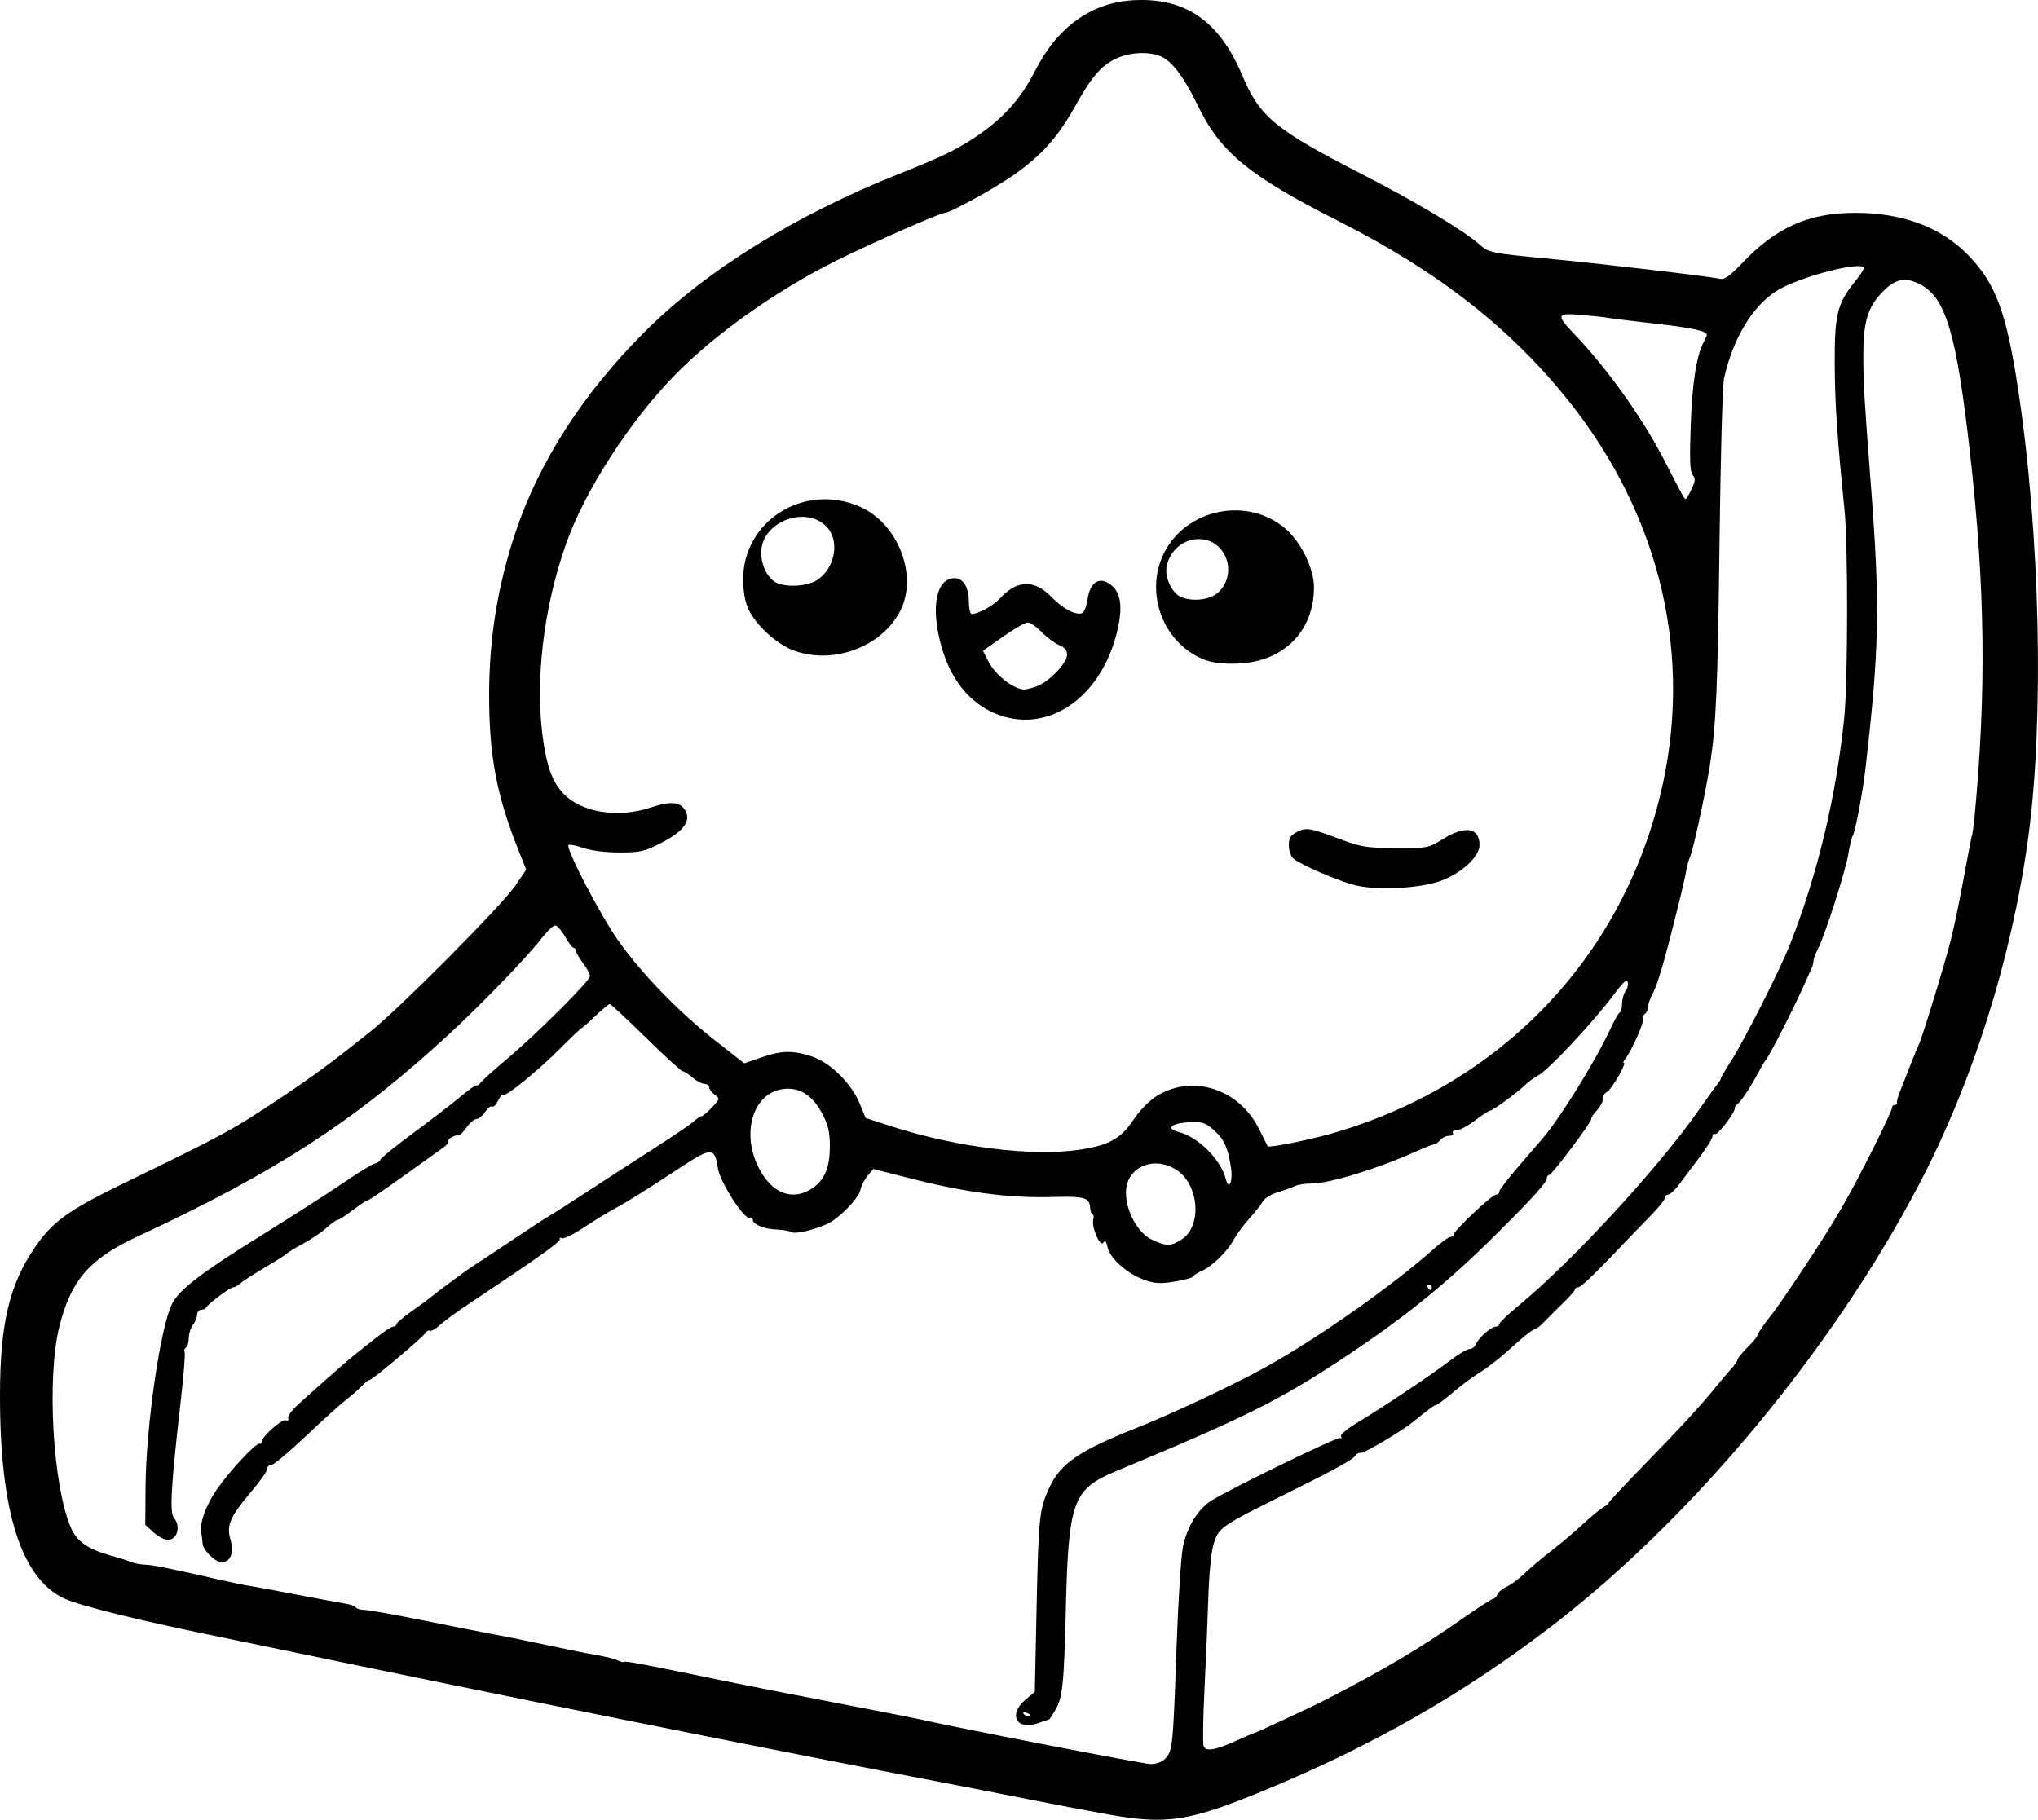 <?xml version="1.0" encoding="UTF-8" standalone="no"?>
<!-- Created with Inkscape (http://www.inkscape.org/) -->

<svg
   width="192.171mm"
   height="171.624mm"
   viewBox="0 0 192.171 171.624"
   version="1.1"
   id="svg5"
   xml:space="preserve"
   xmlns="http://www.w3.org/2000/svg"
   xmlns:svg="http://www.w3.org/2000/svg"><defs
     id="defs2" /><g
     id="layer1"
     transform="translate(-17.273,16.053)"><path
       style="fill:#000000;stroke-width:0.265"
       d="m 121.726,155.063 c -1.601,-0.284 -4.934,-0.919 -7.408,-1.412 -2.474,-0.493 -7.415,-1.455 -10.98,-2.138 -14.774,-2.83 -38.343,-7.572 -58.605,-11.792 -2.765,-0.576 -5.563,-1.155 -6.218,-1.287 -7.652,-1.545 -13.707,-3.031 -15.194,-3.73 -4.059,-1.908 -6.06,-8.247 -6.048,-19.164 0.007,-6.719 0.865,-10.378 3.26,-13.906 1.678,-2.471 3.134,-3.523 8.456,-6.112 9.522,-4.631 10.187,-4.993 14.684,-7.991 3.186,-2.124 4.911,-3.399 8.599,-6.352 2.779,-2.226 12.37,-11.897 13.6,-13.713 l 1.02,-1.507 -0.721,-1.8 c -2.063,-5.152 -2.777,-8.916 -2.777,-14.633 1.5e-4,-5.372 0.796,-10.302 2.476,-15.346 2.219,-6.66 6.384,-13.131 12.184,-18.932 5.788,-5.788 14.246,-11.037 24.051,-14.926 4.219,-1.673 5.687,-2.406 7.745,-3.865 2.212,-1.568 3.783,-3.388 5.016,-5.812 2.113,-4.154 5.296,-6.447 9.265,-6.675 4.884,-0.28 8.109,1.939 10.272,7.067 1.665,3.948 3.075,5.113 11.301,9.34 5.066,2.603 9.501,5.25 11.006,6.57 0.977,0.856 1.037,0.869 7.083,1.446 4.711,0.45 14.671,1.623 15.653,1.845 0.44,0.099 0.93,-0.247 2.117,-1.495 3.193,-3.358 6.27,-4.724 10.64,-4.724 4.462,0 8.067,1.34 10.613,3.946 2.634,2.695 3.633,5.363 4.75,12.683 2.086,13.679 2.478,31.215 0.946,42.372 -1.564,11.388 -5.281,23.142 -10.377,32.808 -8.199,15.552 -21.339,31.33 -34.537,41.47 -8.27,6.353 -16.892,11.287 -27.056,15.483 -7.17,2.96 -9.216,3.275 -14.817,2.281 z m 5.409,-5.245 c 0.706,-0.706 0.753,-1.16 1.071,-10.334 0.154,-4.438 0.434,-8.806 0.622,-9.705 0.385,-1.846 1.436,-3.544 2.662,-4.302 1.939,-1.198 11.925,-6.054 12.157,-5.911 0.139,0.086 0.174,0.029 0.077,-0.128 -0.102,-0.165 0.519,-0.703 1.48,-1.281 2.5,-1.503 7.024,-4.53 8.714,-5.829 0.826,-0.635 1.693,-1.154 1.927,-1.154 0.234,0 0.503,-0.203 0.599,-0.452 0.22,-0.573 1.424,-1.645 1.86,-1.656 0.182,-0.005 0.331,-0.112 0.331,-0.238 0,-0.127 0.846,-0.93 1.88,-1.786 5.064,-4.192 13.071,-12.882 16.913,-18.357 0.868,-1.237 1.698,-2.393 1.844,-2.569 0.146,-0.176 0.266,-0.382 0.266,-0.458 0,-0.076 0.414,-0.785 0.92,-1.576 1.32,-2.064 4.653,-8.657 5.631,-11.14 2.561,-6.502 4.327,-13.902 5.084,-21.299 0.349,-3.41 0.365,-16.311 0.024,-19.649 -0.684,-6.711 -0.902,-9.939 -0.921,-13.688 -0.024,-4.623 0.231,-5.693 1.843,-7.721 0.5,-0.629 0.91,-1.232 0.911,-1.341 0.01,-0.75 -5.83,0.726 -8.072,2.039 -2.348,1.376 -4.297,4.564 -5.125,8.384 -0.137,0.633 -0.326,7.581 -0.42,15.439 -0.164,13.732 -0.323,17.356 -0.93,21.157 -0.41,2.568 -1.56,7.865 -1.84,8.476 -0.133,0.291 -0.3,0.886 -0.371,1.323 -0.071,0.437 -0.364,1.746 -0.651,2.91 -1.292,5.235 -2.011,7.74 -2.468,8.595 -0.271,0.507 -0.493,1.125 -0.493,1.373 0,0.248 -0.125,0.529 -0.279,0.623 -0.153,0.095 -0.232,0.31 -0.176,0.479 0.11,0.327 -1.116,3.087 -1.664,3.748 -0.18,0.217 -0.246,0.395 -0.147,0.395 0.303,0 -1.216,2.605 -1.605,2.754 -0.2,0.077 -0.363,0.359 -0.363,0.627 0,0.268 -0.268,0.775 -0.595,1.127 -0.327,0.351 -0.557,0.701 -0.509,0.777 0.118,0.19 -3.719,5.298 -3.979,5.298 -0.115,0 -0.208,0.12 -0.208,0.267 0,0.408 -1.146,1.691 -4.489,5.03 -4.898,4.891 -8.899,8.136 -14.969,12.139 -5.815,3.836 -9.211,5.519 -21.095,10.458 -4.166,1.732 -4.556,2.795 -4.807,13.103 -0.171,7.025 -0.308,8.328 -0.997,9.472 -0.285,0.473 -0.538,0.862 -0.562,0.864 -0.025,0.002 -0.52,0.169 -1.101,0.372 -2.021,0.703 -2.799,-0.849 -1.126,-2.246 l 0.86,-0.718 0.168,-7.9 c 0.185,-8.653 0.261,-9.36 1.23,-11.419 1.052,-2.235 2.815,-3.438 8.138,-5.551 3.401,-1.35 9.087,-4.022 12.14,-5.704 4.915,-2.708 12.028,-7.71 16.027,-11.271 0.655,-0.583 1.339,-1.064 1.521,-1.068 0.182,-0.004 0.305,-0.097 0.273,-0.206 -0.082,-0.279 3.605,-3.77 3.982,-3.77 0.17,0 0.31,-0.124 0.31,-0.276 0,-0.152 0.791,-1.193 1.757,-2.315 0.966,-1.122 2.02,-2.346 2.342,-2.72 1.665,-1.939 5.01,-7.345 6.377,-10.306 0.401,-0.869 0.81,-1.58 0.908,-1.58 0.098,0 0.188,-0.365 0.201,-0.812 0.013,-0.447 0.16,-0.977 0.327,-1.178 0.167,-0.201 0.262,-0.58 0.21,-0.842 -0.069,-0.352 -0.4,-0.064 -1.276,1.112 -1.95,2.617 -6.189,7.151 -7.182,7.682 -0.386,0.207 -0.912,0.587 -1.169,0.845 -0.683,0.686 -3.083,2.454 -3.333,2.454 -0.118,0 -0.76,0.417 -1.428,0.926 -0.667,0.509 -1.449,0.926 -1.738,0.926 -0.288,0 -0.451,0.119 -0.361,0.265 0.09,0.146 -0.067,0.265 -0.349,0.265 -0.282,0 -0.661,0.179 -0.842,0.397 -0.181,0.218 -0.431,0.397 -0.555,0.397 -0.124,0 -0.973,0.337 -1.886,0.748 -3.433,1.547 -8.03,2.956 -9.646,2.956 -0.632,0 -1.356,0.107 -1.609,0.239 -0.253,0.131 -0.973,0.391 -1.6,0.577 -0.627,0.186 -1.266,0.572 -1.419,0.858 -0.153,0.286 -0.722,1.008 -1.264,1.606 -0.542,0.597 -1.213,1.503 -1.492,2.012 -0.633,1.159 -2.019,2.51 -3.037,2.961 -0.427,0.189 -0.776,0.421 -0.776,0.516 0,0.095 -0.753,0.304 -1.674,0.464 -1.379,0.24 -1.885,0.219 -2.88,-0.119 -1.6,-0.545 -3.295,-2.02 -3.525,-3.067 -0.131,-0.595 -0.244,-0.725 -0.405,-0.464 -0.289,0.468 -1.14,-1.476 -0.955,-2.183 0.07,-0.269 0.045,-0.489 -0.056,-0.489 -0.101,0 -0.203,-0.256 -0.226,-0.569 -0.079,-1.043 -0.472,-1.155 -3.752,-1.065 -3.857,0.106 -8.083,-0.45 -13.033,-1.713 l -3.666,-0.936 -0.528,0.62 c -0.291,0.341 -0.602,0.951 -0.692,1.357 -0.186,0.834 -2.068,2.745 -3.188,3.238 -1.312,0.577 -2.993,0.951 -3.328,0.74 -0.179,-0.112 -0.812,-0.222 -1.406,-0.244 -1.146,-0.043 -2.226,-0.483 -2.226,-0.908 0,-0.14 -0.14,-0.226 -0.311,-0.189 -0.545,0.116 -2.79,-3.41 -2.981,-4.681 -0.299,-1.992 -0.594,-1.999 -3.512,-0.084 -3.518,2.309 -5.042,3.261 -6.294,3.932 -0.582,0.312 -1.86,1.097 -2.841,1.744 -0.98,0.647 -1.906,1.1 -2.057,1.007 -0.151,-0.093 -0.242,-0.049 -0.202,0.1 0.066,0.243 -2.123,1.799 -8.447,6.002 -1.193,0.793 -2.488,1.737 -2.878,2.098 -0.389,0.361 -0.804,0.596 -0.923,0.523 -0.118,-0.073 -0.312,0.026 -0.43,0.221 -0.27,0.445 -4.996,4.42 -5.254,4.42 -0.105,0 -0.445,0.268 -0.755,0.595 -0.31,0.327 -0.957,0.893 -1.439,1.257 -0.481,0.364 -2.195,1.912 -3.809,3.44 -1.613,1.528 -3.093,2.762 -3.288,2.741 -0.195,-0.02 -0.354,0.132 -0.354,0.339 0,0.206 -0.661,1.155 -1.469,2.107 -2.048,2.414 -2.41,3.241 -2.007,4.584 0.363,1.211 0.003,2.135 -0.833,2.135 -0.606,0 -1.77,-1.149 -1.797,-1.774 -0.011,-0.261 -0.066,-0.713 -0.122,-1.004 -0.174,-0.91 0.413,-2.554 1.461,-4.084 1.158,-1.691 3.692,-4.415 4.018,-4.317 0.121,0.036 0.219,-0.049 0.219,-0.19 0,-0.465 1.899,-2.164 2.262,-2.025 0.212,0.081 0.305,10e-4 0.228,-0.197 -0.07,-0.184 0.394,-0.803 1.033,-1.376 2.735,-2.453 4.775,-4.244 5.258,-4.613 0.285,-0.218 1.146,-0.903 1.914,-1.521 0.768,-0.618 1.534,-1.124 1.701,-1.124 0.167,0 0.304,-0.098 0.304,-0.218 0,-0.12 0.663,-0.686 1.474,-1.257 0.811,-0.571 1.614,-1.161 1.786,-1.311 0.463,-0.405 3.43,-2.597 3.929,-2.902 0.238,-0.146 1.843,-1.209 3.567,-2.364 1.724,-1.155 3.372,-2.231 3.664,-2.393 0.291,-0.161 1.958,-1.226 3.704,-2.367 1.746,-1.14 4.589,-2.98 6.316,-4.089 1.728,-1.109 3.365,-2.225 3.638,-2.479 0.273,-0.255 0.586,-0.463 0.696,-0.463 0.11,0 0.55,-0.371 0.978,-0.825 0.758,-0.803 0.765,-0.835 0.264,-1.202 -0.283,-0.207 -0.516,-0.52 -0.516,-0.696 -2.6e-4,-0.176 -0.201,-0.321 -0.446,-0.323 -0.245,-0.002 -0.751,-0.27 -1.126,-0.595 -0.374,-0.326 -0.791,-0.592 -0.925,-0.592 -0.135,0 -1.699,-1.429 -3.477,-3.175 -1.778,-1.746 -3.313,-3.175 -3.41,-3.175 -0.098,0 -0.735,0.534 -1.415,1.186 -0.681,0.652 -1.238,1.142 -1.238,1.088 0,-0.054 -0.907,0.809 -2.016,1.918 -2.168,2.168 -5.124,4.573 -5.406,4.398 -0.095,-0.059 -0.31,0.193 -0.478,0.561 -0.167,0.367 -0.41,0.603 -0.539,0.523 -0.129,-0.08 -0.429,0.152 -0.666,0.514 -0.238,0.363 -0.6,0.659 -0.805,0.659 -0.205,0 -0.626,0.355 -0.935,0.789 -0.309,0.434 -0.644,0.772 -0.746,0.752 -0.338,-0.068 -1.109,0.364 -0.99,0.556 0.064,0.104 -0.126,0.359 -0.423,0.568 -0.297,0.208 -1.987,1.42 -3.756,2.693 -1.769,1.273 -3.305,2.315 -3.413,2.315 -0.108,2.65e-4 -0.742,0.417 -1.409,0.927 -0.667,0.509 -1.316,0.926 -1.441,0.926 -0.125,0 -0.595,0.335 -1.043,0.744 -0.448,0.409 -1.438,1.079 -2.199,1.489 -0.761,0.409 -1.444,0.822 -1.516,0.917 -0.073,0.095 -1.025,0.703 -2.117,1.35 -1.091,0.648 -2.142,1.328 -2.334,1.513 -0.192,0.185 -0.473,0.336 -0.623,0.336 -0.295,0 -2.409,1.586 -2.555,1.916 -0.049,0.11 -0.257,0.2 -0.463,0.2 -0.206,0 -0.379,0.208 -0.383,0.463 -0.005,0.255 -0.183,0.694 -0.397,0.977 -0.214,0.282 -0.388,0.841 -0.388,1.241 0,0.4 -0.121,0.802 -0.269,0.894 -0.148,0.091 -0.204,0.272 -0.124,0.4 0.08,0.129 -0.093,2.293 -0.383,4.81 -0.887,7.684 -1.042,10.334 -0.636,10.815 0.683,0.806 0.337,2.096 -0.562,2.096 -0.327,0 -0.939,-0.32 -1.361,-0.711 l -0.766,-0.711 0.026,-3.588 c 0.042,-5.726 1.413,-15.17 2.507,-17.266 0.695,-1.333 2.742,-2.906 8.183,-6.29 3.129,-1.946 6.766,-4.278 8.083,-5.183 1.317,-0.905 2.603,-1.688 2.858,-1.741 0.255,-0.053 0.485,-0.215 0.51,-0.36 0.026,-0.146 1.425,-1.28 3.11,-2.521 1.685,-1.241 3.694,-2.789 4.466,-3.44 0.772,-0.651 1.444,-1.124 1.495,-1.051 0.05,0.073 0.246,-0.063 0.434,-0.301 0.188,-0.238 1.235,-1.181 2.326,-2.094 2.793,-2.338 7.932,-7.454 7.935,-7.899 0.002,-0.205 -0.295,-0.762 -0.659,-1.239 -0.364,-0.477 -0.661,-0.994 -0.661,-1.149 0,-0.155 -0.097,-0.282 -0.216,-0.282 -0.119,0 -0.484,-0.476 -0.811,-1.058 -0.327,-0.582 -0.751,-1.058 -0.943,-1.058 -0.191,0 -0.828,0.625 -1.414,1.389 -1.207,1.573 -5.555,6.068 -8.526,8.813 -8.854,8.181 -16.306,13.026 -29.417,19.125 -4.534,2.109 -6.259,4.084 -7.373,8.44 -1.225,4.792 -0.641,15.104 1.08,19.045 0.562,1.287 1.582,2.003 3.699,2.596 0.8,0.224 1.693,0.508 1.984,0.631 0.291,0.123 0.886,0.236 1.323,0.252 0.774,0.029 1.995,0.275 6.879,1.387 1.31,0.298 2.679,0.581 3.043,0.628 0.364,0.047 2.328,0.41 4.366,0.805 2.037,0.396 4.092,0.777 4.567,0.848 0.474,0.071 0.928,0.235 1.008,0.364 0.08,0.129 0.449,0.235 0.819,0.235 0.37,0 2.774,0.428 5.342,0.951 2.568,0.523 5.598,1.12 6.733,1.326 1.136,0.206 3.457,0.677 5.159,1.045 1.702,0.368 3.797,0.789 4.656,0.935 0.859,0.146 1.766,0.375 2.016,0.508 0.25,0.134 0.505,0.192 0.568,0.129 0.107,-0.107 1.974,0.249 9.613,1.832 1.746,0.362 6.33,1.262 10.186,2.001 3.856,0.738 7.547,1.464 8.202,1.613 3.711,0.842 20.905,4.174 21.63,4.192 0.521,0.013 1.063,-0.182 1.374,-0.494 z m 6.774,-1.729 c 0.802,-0.367 1.504,-0.667 1.56,-0.667 0.142,0 5.609,-2.548 6.894,-3.214 5.605,-2.902 8.823,-4.814 12.882,-7.656 1.438,-1.006 2.716,-1.83 2.841,-1.83 0.125,0 0.296,-0.18 0.38,-0.399 0.084,-0.22 0.467,-0.542 0.851,-0.717 0.384,-0.175 1.083,-0.68 1.553,-1.122 0.904,-0.85 1.509,-1.358 3.359,-2.815 0.628,-0.495 1.719,-1.436 2.423,-2.091 0.705,-0.655 1.54,-1.335 1.857,-1.512 0.317,-0.177 0.506,-0.326 0.421,-0.331 -0.085,-0.005 1.403,-1.607 3.307,-3.559 3.411,-3.497 5.476,-5.745 6.946,-7.563 0.412,-0.509 1.017,-1.222 1.345,-1.585 0.328,-0.362 0.596,-0.753 0.596,-0.869 0,-0.115 0.415,-0.625 0.922,-1.132 0.507,-0.507 0.929,-1.009 0.939,-1.116 0.018,-0.208 0.576,-1.022 1.47,-2.146 0.304,-0.382 1.526,-2.157 2.715,-3.946 3.109,-4.674 4.342,-6.795 6.824,-11.742 0.925,-1.843 1.682,-3.48 1.682,-3.638 0,-0.158 0.119,-0.287 0.265,-0.287 0.146,0 0.235,-0.092 0.198,-0.204 -0.036,-0.112 0.129,-0.678 0.367,-1.257 0.238,-0.579 0.636,-1.589 0.884,-2.244 0.248,-0.655 0.615,-1.548 0.815,-1.984 0.368,-0.802 2.484,-7.726 3.032,-9.922 0.37,-1.482 0.866,-3.915 1.43,-7.011 0.238,-1.31 0.485,-2.56 0.548,-2.778 0.063,-0.218 0.177,-1.052 0.253,-1.852 1.109,-11.639 0.99,-21.558 -0.409,-33.999 -1.287,-11.454 -2.292,-14.875 -4.738,-16.14 -1.392,-0.72 -2.352,-0.521 -3.558,0.737 -1.404,1.466 -1.806,2.84 -1.792,6.132 0.011,2.678 0.073,3.726 0.722,12.181 0.869,11.339 0.791,15.298 -0.532,26.723 -0.239,2.067 -0.922,5.719 -1.149,6.142 -0.139,0.26 -0.341,1.068 -0.448,1.795 -0.216,1.463 -2.227,7.747 -2.879,8.996 -0.228,0.437 -0.415,0.944 -0.416,1.128 -7.9e-4,0.184 -0.102,0.541 -0.224,0.794 -0.123,0.253 -0.46,0.995 -0.75,1.65 -0.929,2.098 -3.224,6.578 -3.525,6.879 -0.073,0.073 -0.422,0.668 -0.776,1.323 -0.768,1.422 -1.662,2.744 -1.936,2.866 -0.109,0.049 -0.198,0.208 -0.198,0.354 0,0.455 -1.653,2.592 -1.891,2.445 -0.124,-0.077 -0.226,0.022 -0.226,0.22 0,0.198 -0.537,1.068 -1.194,1.934 -0.656,0.866 -1.52,2.016 -1.918,2.556 -0.399,0.54 -0.874,0.987 -1.055,0.992 -0.182,0.005 -0.331,0.155 -0.331,0.331 0,0.177 -0.593,0.921 -1.318,1.654 -0.725,0.733 -2.477,2.553 -3.894,4.044 -1.417,1.492 -2.729,2.712 -2.916,2.712 -0.186,0 -0.339,0.092 -0.339,0.206 0,0.113 -0.49,0.679 -1.089,1.257 -0.599,0.578 -1.399,1.379 -1.779,1.779 -0.379,0.4 -0.799,0.728 -0.932,0.728 -0.133,0 -0.742,0.446 -1.352,0.992 -2.012,1.798 -2.905,2.512 -3.976,3.181 -0.582,0.363 -1.673,1.18 -2.423,1.816 -0.751,0.635 -1.448,1.155 -1.549,1.155 -0.158,0 -0.773,0.452 -2.174,1.598 -1.001,0.818 -4.502,2.9 -4.877,2.9 -0.243,2e-5 -0.481,0.106 -0.529,0.235 -0.123,0.327 -1.869,1.302 -6.041,3.371 -6.869,3.407 -6.873,3.41 -7.379,5.119 -0.193,0.652 -0.403,2.854 -0.466,4.895 -0.063,2.04 -0.226,5.94 -0.362,8.665 -0.136,2.726 -0.173,5.148 -0.083,5.383 0.206,0.538 1.126,0.379 3.143,-0.544 z m -19.459,-2.359 c 0,-0.057 -0.185,-0.175 -0.411,-0.262 -0.235,-0.09 -0.342,-0.046 -0.249,0.104 0.155,0.251 0.66,0.372 0.66,0.158 z m 37.835,-40.377 c 0,-0.146 -0.126,-0.265 -0.28,-0.265 -0.154,0 -0.207,0.119 -0.117,0.265 0.09,0.146 0.216,0.265 0.28,0.265 0.064,0 0.117,-0.119 0.117,-0.265 z m -23.641,-4.478 c 2.029,-1.237 1.715,-5.285 -0.515,-6.645 -2.17,-1.323 -4.684,-0.149 -4.684,2.187 0,1.804 1.14,3.851 2.486,4.462 1.369,0.622 1.685,0.621 2.712,-0.005 z M 93.734,96.103 c 1.243,-0.758 1.779,-1.953 1.79,-3.987 0.007,-1.345 -0.141,-2.018 -0.668,-3.043 -0.925,-1.797 -2.134,-2.593 -3.679,-2.424 -3.128,0.343 -4.188,4.756 -1.953,8.132 1.211,1.83 2.876,2.317 4.511,1.32 z m 39.619,-1.995 c -0.273,-1.879 -0.659,-2.735 -1.611,-3.571 -0.84,-0.738 -1.08,-0.812 -2.41,-0.741 -1.618,0.086 -2.158,0.605 -0.942,0.904 1.848,0.455 4.006,2.601 4.468,4.441 0.279,1.113 0.685,0.267 0.496,-1.033 z M 118.978,92.39 c 2.818,-0.408 3.973,-1.037 5.159,-2.813 0.623,-0.932 1.505,-1.832 2.234,-2.28 3.373,-2.073 7.754,-0.649 9.625,3.129 0.427,0.862 0.791,1.594 0.809,1.627 0.09,0.162 3.717,-0.551 5.823,-1.144 15.84,-4.461 27.399,-16.312 31.201,-31.988 3.141,-12.948 0.1,-26.127 -8.546,-37.042 -5.456,-6.887 -12.353,-12.299 -21.729,-17.047 -8.564,-4.337 -11.226,-6.529 -13.371,-11.008 -1.155,-2.411 -2.297,-3.971 -3.279,-4.479 -1.113,-0.576 -3.075,-0.511 -4.433,0.147 -1.398,0.677 -2.269,1.707 -3.9,4.611 -1.585,2.823 -3.092,4.501 -5.686,6.329 -1.783,1.257 -6.019,3.588 -6.519,3.588 -0.431,0 -6.942,2.865 -10.19,4.484 -5.723,2.853 -11.479,6.934 -15.296,10.846 -4.241,4.346 -8.413,10.809 -10.195,15.791 -2.19,6.123 -3.01,13.201 -2.175,18.764 0.369,2.46 0.867,3.761 1.851,4.845 1.64,1.805 5.151,2.39 8.216,1.37 2.024,-0.674 2.942,-0.564 3.383,0.405 0.434,0.952 -0.339,1.896 -2.423,2.962 -1.492,0.763 -1.927,0.86 -3.843,0.86 -1.294,0 -2.663,-0.171 -3.413,-0.427 -0.689,-0.235 -1.32,-0.359 -1.402,-0.277 -0.292,0.292 3.04,6.69 4.707,9.036 2.231,3.142 5.714,6.732 9.114,9.394 l 2.757,2.159 1.591,-0.551 c 1.919,-0.664 2.95,-0.689 4.727,-0.116 1.744,0.563 3.754,2.521 4.543,4.423 l 0.58,1.399 2.55,0.823 c 5.99,1.933 13.118,2.82 17.529,2.182 z m 26.032,-24.966 c -1.62,-0.419 -5.123,-1.935 -5.755,-2.491 -0.475,-0.418 -0.611,-1.535 -0.255,-2.094 0.11,-0.173 0.526,-0.438 0.924,-0.59 0.605,-0.23 1.152,-0.115 3.302,0.693 2.405,0.904 2.782,0.97 5.643,0.987 3.012,0.018 3.089,0.003 4.449,-0.842 2.107,-1.309 3.465,-1.095 3.465,0.547 0,1.093 -1.6,2.597 -3.572,3.358 -1.934,0.746 -6.134,0.968 -8.202,0.432 z M 112.017,51.552 c -2.71,-0.761 -4.747,-2.873 -5.767,-5.978 -1.199,-3.65 -0.906,-6.658 0.687,-7.058 1.007,-0.253 1.693,0.629 1.693,2.176 0,0.639 0.123,1.161 0.273,1.161 0.612,0 2.017,-0.77 2.637,-1.446 1.641,-1.788 3.237,-1.839 4.881,-0.155 1.087,1.113 2.291,1.749 2.882,1.522 0.2,-0.077 0.432,-0.652 0.516,-1.278 0.241,-1.8 1.308,-2.309 2.449,-1.169 0.836,0.836 0.868,2.549 0.094,5.077 -1.639,5.358 -5.997,8.368 -10.345,7.147 z m 2.989,-2.868 c 1.154,-0.402 2.884,-2.191 2.884,-2.984 0,-0.42 -0.235,-0.705 -0.759,-0.922 -0.417,-0.173 -1.155,-0.723 -1.639,-1.223 -0.484,-0.5 -1.072,-0.908 -1.306,-0.908 -0.234,0 -1.281,0.603 -2.327,1.339 l -1.9,1.339 0.509,0.998 c 0.641,1.256 2.31,2.579 3.349,2.654 0.16,0.011 0.696,-0.12 1.191,-0.292 z m 15.95,-2.48 c -3.935,-1.453 -5.811,-6.235 -3.943,-10.052 2.069,-4.228 7.876,-5.421 11.459,-2.354 1.481,1.268 2.701,3.769 2.701,5.537 0,4.135 -2.861,7.019 -7.134,7.191 -1.312,0.053 -2.367,-0.057 -3.083,-0.322 z m 0.975,-6.216 c 1.091,-0.777 1.471,-2.333 0.877,-3.586 -1.217,-2.564 -4.89,-1.942 -5.522,0.934 -0.214,0.974 0.45,2.483 1.267,2.877 0.973,0.47 2.549,0.365 3.378,-0.226 z m -39.887,5.279 c -1.576,-0.606 -3.469,-2.343 -4.187,-3.844 -0.314,-0.656 -0.497,-1.647 -0.509,-2.75 -0.058,-5.6 5.768,-9.258 11.034,-6.928 3.595,1.59 5.483,6.521 3.768,9.838 -1.766,3.415 -6.406,5.106 -10.106,3.684 z m 2.219,-6.578 c 1.636,-0.998 2.21,-3.482 1.123,-4.863 -1.854,-2.358 -6.336,-0.772 -6.336,2.241 0,1.217 0.619,2.442 1.434,2.838 0.937,0.455 2.859,0.345 3.779,-0.216 z m 82.515,-8.611 c 0.359,-0.757 0.378,-1.002 0.104,-1.332 -0.256,-0.308 -0.299,-1.436 -0.183,-4.719 0.143,-4.039 0.555,-6.616 1.262,-7.9 0.139,-0.253 0.253,-0.516 0.253,-0.586 0,-0.374 -1.312,-0.666 -4.763,-1.057 -2.11,-0.239 -4.134,-0.489 -4.498,-0.555 -0.364,-0.066 -1.525,-0.193 -2.58,-0.282 -2.343,-0.199 -2.402,-0.024 -0.619,1.844 3.127,3.275 6.41,7.891 8.488,11.933 1.817,3.534 1.844,3.583 1.99,3.583 0.057,0 0.302,-0.417 0.545,-0.928 z"
       id="path6599" /></g></svg>
